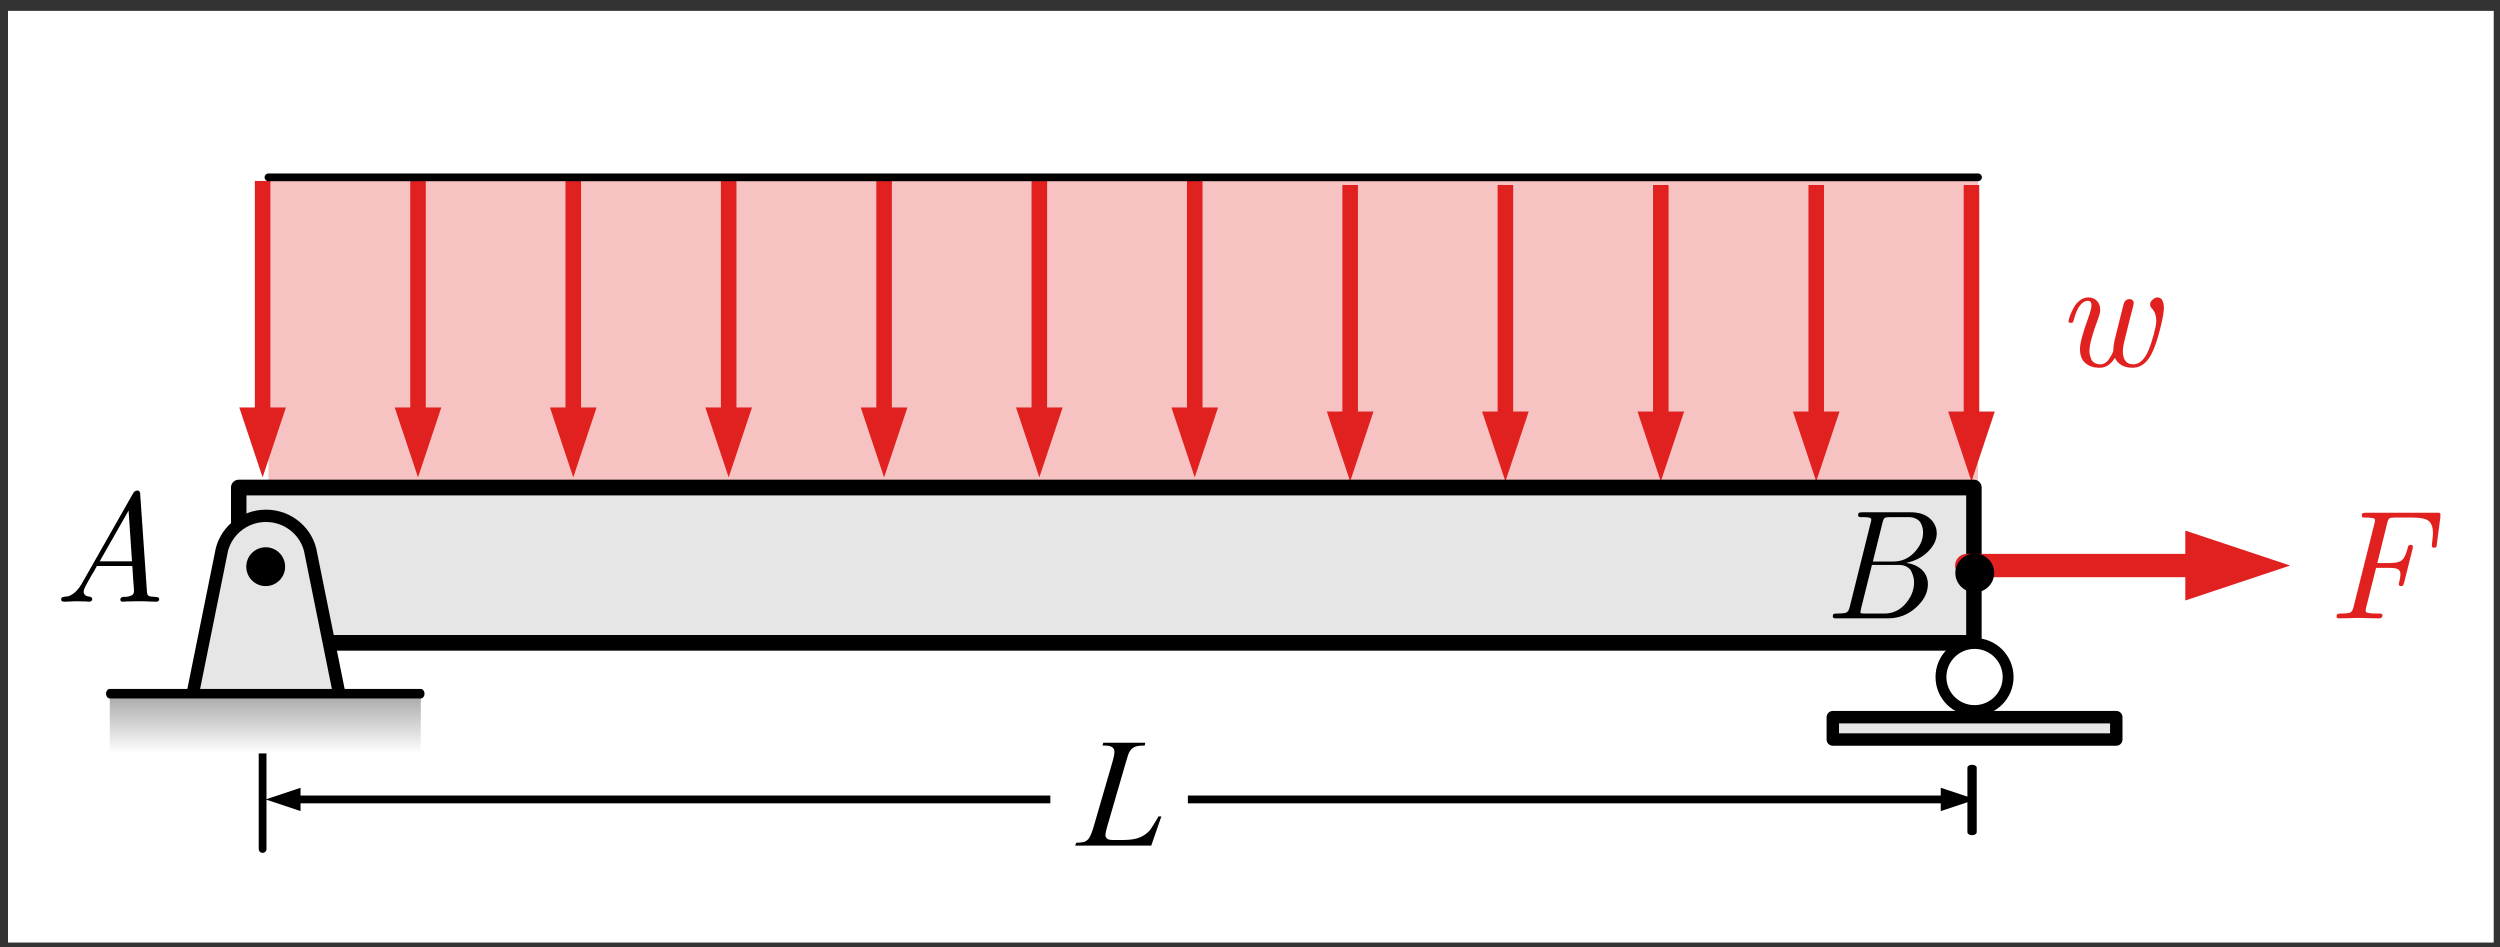 <?xml version="1.0" encoding="UTF-8" standalone="no"?>
<!DOCTYPE svg PUBLIC "-//W3C//DTD SVG 1.1//EN" "http://www.w3.org/Graphics/SVG/1.1/DTD/svg11.dtd">
<svg width="100%" height="100%" viewBox="0 0 161 61" version="1.1" xmlns="http://www.w3.org/2000/svg" xmlns:xlink="http://www.w3.org/1999/xlink" xml:space="preserve" xmlns:serif="http://www.serif.com/" style="fill-rule:evenodd;clip-rule:evenodd;stroke-linejoin:round;stroke-miterlimit:1.5;">
    <rect x="0" y="0" width="161" height="61" fill="#333333" stroke="none"/>
    <g transform="matrix(1,0,0,1,-540,-243)">
        <g id="uniform_0" transform="matrix(0.92,0,0,1.25,58.435,-56.3)">
            <rect x="524" y="240" width="174" height="48" style="fill:white;"/>
            <g transform="matrix(1.125,0,-1.20346e-17,1,-64.277,-1.42109e-14)">
                <g>
                    <g transform="matrix(0.967,0,0,0.8,8.985,45.04)">
                        <rect x="548.227" y="254.42" width="110" height="20" style="fill:rgb(247,194,194);"/>
                    </g>
                    <g>
                        <g id="path3870" transform="matrix(0.967,0,0,0.92,1073.27,-108.571)">
                            <g transform="matrix(1,-0,8.85307e-18,0.87,-569.607,378.297)">
                                <path d="M15.351,26.2L16.851,30.7L18.351,26.2L15.351,26.2Z" style="fill:rgb(225,32,32);fill-rule:nonzero;"/>
                                <path d="M16.851,27.1L16.851,11.62" style="fill:none;fill-rule:nonzero;stroke:rgb(225,32,32);stroke-width:1px;"/>
                            </g>
                        </g>
                        <g id="path38701" serif:id="path3870" transform="matrix(0.967,0,0,0.92,1082.94,-108.571)">
                            <g transform="matrix(1,-0,8.85307e-18,0.87,-579.607,378.297)">
                                <path d="M25.351,26.2L26.851,30.7L28.351,26.2L25.351,26.2Z" style="fill:rgb(225,32,32);fill-rule:nonzero;"/>
                                <path d="M26.851,27.1L26.851,11.62" style="fill:none;fill-rule:nonzero;stroke:rgb(225,32,32);stroke-width:1px;"/>
                            </g>
                        </g>
                        <g id="path38702" serif:id="path3870" transform="matrix(0.967,0,0,0.92,1092.6,-108.571)">
                            <g transform="matrix(1,-0,8.85307e-18,0.87,-589.607,378.297)">
                                <path d="M35.351,26.2L36.851,30.7L38.351,26.2L35.351,26.2Z" style="fill:rgb(225,32,32);fill-rule:nonzero;"/>
                                <path d="M36.851,27.1L36.851,11.62" style="fill:none;fill-rule:nonzero;stroke:rgb(225,32,32);stroke-width:1px;"/>
                            </g>
                        </g>
                        <g id="path38703" serif:id="path3870" transform="matrix(0.967,0,0,0.92,1102.27,-108.571)">
                            <g transform="matrix(1,-0,8.85307e-18,0.87,-599.607,378.297)">
                                <path d="M45.351,26.2L46.851,30.7L48.351,26.2L45.351,26.2Z" style="fill:rgb(225,32,32);fill-rule:nonzero;"/>
                                <path d="M46.851,27.1L46.851,11.62" style="fill:none;fill-rule:nonzero;stroke:rgb(225,32,32);stroke-width:1px;"/>
                            </g>
                        </g>
                        <g id="path38704" serif:id="path3870" transform="matrix(0.967,0,0,0.92,1111.94,-108.571)">
                            <g transform="matrix(1,-0,8.85307e-18,0.87,-609.607,378.297)">
                                <path d="M55.351,26.2L56.851,30.7L58.351,26.2L55.351,26.2Z" style="fill:rgb(225,32,32);fill-rule:nonzero;"/>
                                <path d="M56.851,27.1L56.851,11.62" style="fill:none;fill-rule:nonzero;stroke:rgb(225,32,32);stroke-width:1px;"/>
                            </g>
                        </g>
                        <g id="path38705" serif:id="path3870" transform="matrix(0.967,0,0,0.92,1121.6,-108.571)">
                            <g transform="matrix(1,-0,8.85307e-18,0.87,-619.607,378.297)">
                                <path d="M65.351,26.2L66.851,30.7L68.351,26.2L65.351,26.2Z" style="fill:rgb(225,32,32);fill-rule:nonzero;"/>
                                <path d="M66.851,27.1L66.851,11.62" style="fill:none;fill-rule:nonzero;stroke:rgb(225,32,32);stroke-width:1px;"/>
                            </g>
                        </g>
                        <g id="path38706" serif:id="path3870" transform="matrix(0.967,0,0,0.92,1131.27,-108.571)">
                            <g transform="matrix(1,-0,8.85307e-18,0.87,-629.607,378.297)">
                                <path d="M75.351,26.2L76.851,30.7L78.351,26.2L75.351,26.2Z" style="fill:rgb(225,32,32);fill-rule:nonzero;"/>
                                <path d="M76.851,27.1L76.851,11.62" style="fill:none;fill-rule:nonzero;stroke:rgb(225,32,32);stroke-width:1px;"/>
                            </g>
                        </g>
                        <g id="path38707" serif:id="path3870" transform="matrix(0.967,0,0,0.92,1140.94,-108.362)">
                            <g transform="matrix(1,-0,8.85307e-18,0.87,-639.607,378.07)">
                                <path d="M85.351,26.46L86.851,30.96L88.351,26.46L85.351,26.46Z" style="fill:rgb(225,32,32);fill-rule:nonzero;"/>
                                <path d="M86.851,27.36L86.851,11.88" style="fill:none;fill-rule:nonzero;stroke:rgb(225,32,32);stroke-width:1px;"/>
                            </g>
                        </g>
                        <g id="path38708" serif:id="path3870" transform="matrix(0.967,0,0,0.92,1150.6,-108.362)">
                            <g transform="matrix(1,-0,8.85307e-18,0.87,-649.607,378.07)">
                                <path d="M95.351,26.46L96.851,30.96L98.351,26.46L95.351,26.46Z" style="fill:rgb(225,32,32);fill-rule:nonzero;"/>
                                <path d="M96.851,27.36L96.851,11.88" style="fill:none;fill-rule:nonzero;stroke:rgb(225,32,32);stroke-width:1px;"/>
                            </g>
                        </g>
                        <g id="path38709" serif:id="path3870" transform="matrix(0.967,0,0,0.92,1160.27,-108.362)">
                            <g transform="matrix(1,-0,8.85307e-18,0.87,-659.607,378.07)">
                                <path d="M105.351,26.46L106.851,30.96L108.351,26.46L105.351,26.46Z" style="fill:rgb(225,32,32);fill-rule:nonzero;"/>
                                <path d="M106.851,27.36L106.851,11.88" style="fill:none;fill-rule:nonzero;stroke:rgb(225,32,32);stroke-width:1px;"/>
                            </g>
                        </g>
                        <g id="path387010" serif:id="path3870" transform="matrix(0.967,0,0,0.92,1169.94,-108.362)">
                            <g transform="matrix(1,-0,8.85307e-18,0.87,-669.607,378.07)">
                                <path d="M115.351,26.46L116.851,30.96L118.351,26.46L115.351,26.46Z" style="fill:rgb(225,32,32);fill-rule:nonzero;"/>
                                <path d="M116.851,27.36L116.851,11.88" style="fill:none;fill-rule:nonzero;stroke:rgb(225,32,32);stroke-width:1px;"/>
                            </g>
                        </g>
                        <g id="path387011" serif:id="path3870" transform="matrix(0.967,0,0,0.92,1179.6,-108.362)">
                            <g transform="matrix(1,-0,8.85307e-18,0.87,-679.607,378.07)">
                                <path d="M125.351,26.46L126.851,30.96L128.351,26.46L125.351,26.46Z" style="fill:rgb(225,32,32);fill-rule:nonzero;"/>
                                <path d="M126.851,27.36L126.851,11.88" style="fill:none;fill-rule:nonzero;stroke:rgb(225,32,32);stroke-width:1px;"/>
                            </g>
                        </g>
                    </g>
                    <g transform="matrix(0.967,0,0,0.8,8.985,45.04)">
                        <path d="M548.227,254.42L658.227,254.42" style="fill:none;stroke:black;stroke-width:0.5px;stroke-linecap:round;"/>
                    </g>
                </g>
                <g id="path2665" transform="matrix(1.002,0,0,0.841,1091.13,-78.012)">
                    <rect x="-552.756" y="407.336" width="107.753" height="9.512" style="fill:rgb(230,230,230);fill-rule:nonzero;stroke:black;stroke-width:0.96px;stroke-linecap:round;"/>
                </g>
                <g transform="matrix(0.967,0,0,0.8,650.318,258.299)">
                    <g transform="matrix(10,0,0,10,0,0)">
                        <path d="M0.083,-0.288C0.083,-0.29 0.084,-0.296 0.087,-0.306C0.09,-0.316 0.094,-0.329 0.101,-0.344C0.108,-0.36 0.116,-0.375 0.125,-0.39C0.135,-0.404 0.147,-0.416 0.162,-0.427C0.177,-0.437 0.194,-0.442 0.211,-0.442C0.233,-0.442 0.251,-0.435 0.266,-0.42C0.28,-0.405 0.287,-0.386 0.287,-0.361C0.287,-0.347 0.283,-0.33 0.275,-0.308C0.237,-0.208 0.218,-0.138 0.218,-0.098C0.218,-0.092 0.218,-0.085 0.219,-0.078C0.221,-0.071 0.223,-0.062 0.227,-0.051C0.23,-0.039 0.237,-0.03 0.248,-0.022C0.259,-0.015 0.272,-0.011 0.288,-0.011C0.311,-0.011 0.331,-0.024 0.347,-0.05C0.364,-0.075 0.372,-0.094 0.372,-0.105C0.372,-0.125 0.375,-0.146 0.38,-0.168L0.437,-0.396C0.443,-0.419 0.456,-0.431 0.475,-0.431C0.485,-0.431 0.492,-0.428 0.496,-0.423C0.501,-0.418 0.503,-0.412 0.503,-0.405C0.503,-0.4 0.498,-0.378 0.487,-0.339L0.445,-0.171C0.437,-0.139 0.433,-0.113 0.433,-0.094C0.433,-0.07 0.438,-0.05 0.448,-0.035C0.459,-0.019 0.476,-0.011 0.499,-0.011C0.54,-0.011 0.573,-0.042 0.599,-0.104C0.609,-0.128 0.62,-0.16 0.631,-0.201C0.642,-0.242 0.648,-0.271 0.648,-0.29C0.648,-0.323 0.639,-0.35 0.621,-0.369C0.612,-0.379 0.608,-0.388 0.608,-0.396C0.608,-0.407 0.613,-0.418 0.624,-0.427C0.634,-0.437 0.645,-0.442 0.656,-0.442C0.67,-0.442 0.68,-0.436 0.687,-0.423C0.693,-0.411 0.697,-0.395 0.697,-0.376C0.697,-0.349 0.689,-0.305 0.674,-0.244C0.659,-0.183 0.643,-0.135 0.628,-0.101C0.597,-0.027 0.553,0.011 0.496,0.011C0.467,0.011 0.443,0.005 0.424,-0.006C0.404,-0.018 0.39,-0.034 0.382,-0.053C0.356,-0.011 0.324,0.011 0.285,0.011C0.285,0.011 0.285,0.011 0.284,0.011C0.245,0.011 0.214,0.001 0.191,-0.02C0.168,-0.04 0.157,-0.07 0.157,-0.11C0.157,-0.146 0.174,-0.21 0.207,-0.301C0.223,-0.345 0.231,-0.375 0.231,-0.391C0.231,-0.41 0.224,-0.42 0.209,-0.42C0.169,-0.42 0.138,-0.378 0.116,-0.294C0.114,-0.286 0.112,-0.282 0.11,-0.28C0.108,-0.279 0.104,-0.278 0.098,-0.278C0.088,-0.278 0.083,-0.282 0.083,-0.288Z" style="fill:rgb(225,32,32);fill-rule:nonzero;"/>
                    </g>
                </g>
                <g id="path9723" transform="matrix(0.967,0,0,0.51,1075.51,60.279)">
                    <path d="M-445.076,428.854L-445.076,435.362" style="fill:none;fill-rule:nonzero;stroke:black;stroke-width:0.6px;stroke-linecap:round;"/>
                </g>
                <g id="path9709" transform="matrix(0.967,0,0,0.8,1073.27,-65.11)">
                    <path d="M-552.756,428.854L-552.756,435.362" style="fill:none;fill-rule:nonzero;stroke:black;stroke-width:0.5px;stroke-linecap:round;"/>
                </g>
                <g id="path90" transform="matrix(1.125,0,0,0.8,1145.21,-61.28)">
                    <g transform="matrix(0.859,-0,7.60751e-18,1,-553.419,375.901)">
                        <path d="M140.501,34.17L147.251,36.42L140.501,38.67L140.501,34.17Z" style="fill:rgb(225,32,32);fill-rule:nonzero;"/>
                        <path d="M126.429,36.42L141.851,36.42" style="fill:none;fill-rule:nonzero;stroke:rgb(225,32,32);stroke-width:1.5px;stroke-linecap:round;"/>
                    </g>
                </g>
                <g transform="matrix(7.03892e-17,-0.951,1.15,5.82532e-17,597.91,1314.44)">
                    <circle cx="1099.35" cy="41.2" r="1.051"/>
                </g>
                <g transform="matrix(0.967,0,0,0.8,669.99,271.297)">
                    <g transform="matrix(10,0,0,10,-2.881,0)">
                        <path d="M0.062,-0.012C0.062,-0.021 0.064,-0.026 0.068,-0.028C0.072,-0.03 0.079,-0.031 0.089,-0.031C0.121,-0.031 0.142,-0.033 0.151,-0.038C0.16,-0.043 0.167,-0.055 0.171,-0.073L0.305,-0.609C0.308,-0.619 0.309,-0.627 0.309,-0.632C0.309,-0.636 0.308,-0.639 0.307,-0.641C0.306,-0.643 0.301,-0.645 0.292,-0.646C0.282,-0.648 0.269,-0.649 0.251,-0.649C0.243,-0.649 0.237,-0.649 0.234,-0.649C0.231,-0.65 0.229,-0.651 0.227,-0.653C0.225,-0.655 0.224,-0.658 0.224,-0.662C0.224,-0.67 0.226,-0.675 0.23,-0.677C0.234,-0.679 0.241,-0.68 0.251,-0.68L0.706,-0.68C0.713,-0.68 0.717,-0.68 0.719,-0.68C0.721,-0.68 0.724,-0.679 0.727,-0.677C0.73,-0.675 0.731,-0.674 0.731,-0.671C0.731,-0.67 0.731,-0.67 0.73,-0.669C0.729,-0.666 0.729,-0.661 0.73,-0.654L0.707,-0.477C0.706,-0.471 0.706,-0.466 0.705,-0.463C0.704,-0.46 0.703,-0.458 0.7,-0.457C0.698,-0.456 0.694,-0.455 0.69,-0.455C0.68,-0.455 0.675,-0.459 0.675,-0.467L0.676,-0.483C0.68,-0.514 0.682,-0.535 0.682,-0.549C0.682,-0.586 0.673,-0.611 0.656,-0.626C0.639,-0.641 0.604,-0.649 0.553,-0.649L0.436,-0.649C0.419,-0.649 0.407,-0.647 0.402,-0.644C0.397,-0.641 0.392,-0.631 0.388,-0.615L0.324,-0.356L0.402,-0.356C0.441,-0.356 0.468,-0.362 0.483,-0.375C0.498,-0.389 0.51,-0.414 0.519,-0.452C0.522,-0.462 0.524,-0.467 0.526,-0.47C0.528,-0.472 0.532,-0.473 0.538,-0.473C0.548,-0.473 0.553,-0.469 0.553,-0.462C0.553,-0.458 0.552,-0.453 0.551,-0.448L0.496,-0.228C0.493,-0.219 0.491,-0.213 0.489,-0.211C0.487,-0.209 0.483,-0.208 0.477,-0.208C0.467,-0.208 0.462,-0.212 0.462,-0.22C0.462,-0.223 0.463,-0.227 0.465,-0.234C0.47,-0.255 0.473,-0.272 0.473,-0.283C0.473,-0.298 0.468,-0.309 0.459,-0.315C0.45,-0.322 0.43,-0.325 0.399,-0.325L0.316,-0.325L0.253,-0.073C0.25,-0.063 0.249,-0.056 0.249,-0.052C0.249,-0.047 0.25,-0.043 0.251,-0.041C0.253,-0.038 0.259,-0.036 0.271,-0.034C0.282,-0.032 0.299,-0.031 0.322,-0.031L0.332,-0.031C0.339,-0.031 0.343,-0.031 0.346,-0.03C0.349,-0.03 0.351,-0.029 0.354,-0.027C0.356,-0.026 0.357,-0.023 0.357,-0.019C0.357,-0.006 0.35,-0 0.336,-0C0.321,-0 0.299,-0 0.268,-0.001C0.237,-0.002 0.214,-0.003 0.198,-0.003C0.185,-0.003 0.165,-0.002 0.137,-0.001C0.11,-0 0.09,-0 0.076,-0C0.067,-0 0.062,-0.004 0.062,-0.012Z" style="fill:rgb(225,32,32);fill-rule:nonzero;"/>
                    </g>
                </g>
                <g transform="matrix(0.967,0,0,0.8,529.013,270.44)">
                    <g transform="matrix(10,0,0,10,-3.479,0)">
                        <path d="M0.059,-0.014C0.059,-0.023 0.063,-0.028 0.07,-0.03C0.077,-0.032 0.087,-0.033 0.097,-0.034C0.108,-0.034 0.122,-0.041 0.14,-0.054C0.157,-0.067 0.174,-0.086 0.19,-0.113L0.517,-0.689C0.518,-0.69 0.519,-0.692 0.521,-0.695C0.522,-0.698 0.524,-0.701 0.525,-0.703C0.527,-0.704 0.529,-0.706 0.531,-0.709C0.534,-0.712 0.537,-0.713 0.54,-0.714C0.542,-0.715 0.546,-0.716 0.549,-0.716C0.551,-0.716 0.554,-0.716 0.556,-0.715C0.558,-0.715 0.56,-0.714 0.561,-0.712C0.562,-0.711 0.563,-0.71 0.564,-0.709C0.565,-0.708 0.565,-0.707 0.566,-0.704C0.567,-0.701 0.567,-0.7 0.567,-0.699C0.567,-0.699 0.567,-0.696 0.568,-0.693L0.568,-0.688L0.611,-0.067C0.611,-0.052 0.615,-0.042 0.622,-0.038C0.628,-0.034 0.642,-0.032 0.663,-0.031C0.681,-0.031 0.69,-0.026 0.69,-0.017C0.69,-0.006 0.683,-0 0.67,-0C0.667,-0 0.655,-0 0.634,-0.001C0.613,-0.002 0.591,-0.003 0.567,-0.003C0.544,-0.003 0.524,-0.003 0.507,-0.002C0.49,-0.002 0.478,-0.002 0.469,-0.001C0.461,-0 0.456,-0 0.455,-0C0.445,-0 0.44,-0.005 0.44,-0.014C0.44,-0.021 0.443,-0.025 0.448,-0.028C0.453,-0.031 0.46,-0.032 0.468,-0.031C0.475,-0.031 0.484,-0.032 0.494,-0.034C0.504,-0.036 0.513,-0.04 0.52,-0.046C0.525,-0.05 0.528,-0.06 0.528,-0.073C0.528,-0.077 0.527,-0.085 0.526,-0.097C0.525,-0.109 0.524,-0.128 0.522,-0.153C0.521,-0.177 0.519,-0.203 0.517,-0.23L0.289,-0.23C0.283,-0.219 0.277,-0.208 0.27,-0.195C0.262,-0.183 0.257,-0.173 0.252,-0.166C0.248,-0.158 0.244,-0.15 0.239,-0.142C0.233,-0.133 0.23,-0.126 0.227,-0.121C0.224,-0.116 0.222,-0.111 0.219,-0.105C0.215,-0.1 0.213,-0.095 0.212,-0.092C0.211,-0.089 0.209,-0.085 0.208,-0.082C0.206,-0.078 0.205,-0.075 0.205,-0.073C0.204,-0.07 0.204,-0.068 0.204,-0.065C0.204,-0.056 0.207,-0.048 0.213,-0.043C0.218,-0.038 0.225,-0.035 0.232,-0.034C0.239,-0.034 0.245,-0.032 0.25,-0.03C0.256,-0.027 0.259,-0.024 0.259,-0.019C0.259,-0.006 0.252,-0 0.239,-0C0.237,-0 0.232,-0 0.224,-0.001C0.217,-0.002 0.206,-0.002 0.193,-0.002C0.18,-0.003 0.165,-0.003 0.15,-0.003C0.137,-0.003 0.123,-0.002 0.107,-0.001C0.092,-0 0.083,-0 0.081,-0C0.066,-0 0.059,-0.005 0.059,-0.014ZM0.307,-0.26L0.515,-0.26L0.493,-0.587L0.307,-0.26Z" style="fill-rule:nonzero;"/>
                    </g>
                </g>
                <g transform="matrix(0.967,0,0,0.8,639.19,271.297)">
                    <g transform="matrix(10,0,0,10,-3.479,0)">
                        <path d="M0.065,-0.012C0.065,-0.021 0.067,-0.026 0.071,-0.028C0.075,-0.03 0.082,-0.031 0.092,-0.031C0.124,-0.031 0.145,-0.033 0.154,-0.038C0.163,-0.043 0.17,-0.055 0.174,-0.073L0.309,-0.616C0.312,-0.626 0.313,-0.632 0.313,-0.635C0.313,-0.642 0.308,-0.647 0.299,-0.649C0.29,-0.651 0.275,-0.652 0.255,-0.652C0.247,-0.652 0.242,-0.652 0.239,-0.652C0.236,-0.653 0.234,-0.654 0.231,-0.656C0.229,-0.657 0.228,-0.66 0.228,-0.664C0.228,-0.673 0.23,-0.678 0.234,-0.68C0.238,-0.682 0.245,-0.683 0.255,-0.683L0.566,-0.683C0.618,-0.683 0.659,-0.67 0.689,-0.644C0.719,-0.617 0.734,-0.585 0.734,-0.547C0.734,-0.507 0.716,-0.469 0.68,-0.432C0.644,-0.395 0.597,-0.37 0.538,-0.357C0.577,-0.352 0.61,-0.338 0.637,-0.314C0.663,-0.29 0.677,-0.258 0.677,-0.219C0.677,-0.165 0.651,-0.115 0.6,-0.069C0.549,-0.023 0.489,-0 0.42,-0L0.09,-0C0.083,-0 0.079,-0 0.076,-0C0.073,-0.001 0.071,-0.002 0.068,-0.004C0.066,-0.005 0.065,-0.008 0.065,-0.012ZM0.245,-0.053C0.244,-0.048 0.243,-0.044 0.243,-0.041C0.243,-0.038 0.243,-0.036 0.244,-0.035C0.245,-0.034 0.247,-0.033 0.252,-0.032C0.257,-0.031 0.264,-0.031 0.274,-0.031L0.398,-0.031C0.451,-0.031 0.496,-0.052 0.532,-0.093C0.569,-0.135 0.588,-0.181 0.588,-0.232C0.588,-0.242 0.587,-0.252 0.585,-0.261C0.583,-0.271 0.579,-0.283 0.573,-0.297C0.568,-0.311 0.558,-0.322 0.543,-0.331C0.528,-0.34 0.51,-0.344 0.489,-0.344L0.317,-0.344L0.247,-0.063C0.247,-0.062 0.246,-0.059 0.245,-0.053ZM0.323,-0.366L0.455,-0.366C0.509,-0.366 0.554,-0.386 0.591,-0.426C0.628,-0.465 0.646,-0.508 0.646,-0.553C0.646,-0.563 0.645,-0.573 0.643,-0.582C0.641,-0.592 0.637,-0.602 0.631,-0.614C0.625,-0.625 0.615,-0.634 0.602,-0.641C0.588,-0.648 0.571,-0.652 0.552,-0.652L0.434,-0.652C0.417,-0.652 0.405,-0.65 0.4,-0.647C0.394,-0.644 0.389,-0.633 0.385,-0.616L0.323,-0.366Z" style="fill-rule:nonzero;"/>
                    </g>
                </g>
                <g transform="matrix(7.33739e-17,-0.992,1.37,6.9404e-17,470.906,48.023)">
                    <g transform="matrix(0.762,1.10249e-32,-1.04804e-32,0.677,-1060.16,39.849)">
                        <g transform="matrix(1,0,0,1,1086.38,3.52)">
                            <rect x="2.52" y="1.88" width="1.44" height="18.24" style="fill:rgb(230,230,230);stroke:black;stroke-width:0.84px;stroke-linecap:round;"/>
                        </g>
                        <g transform="matrix(1,0,0,1,0.5,-26.68)">
                            <path d="M1099.8,38.182C1101.27,38.4 1102.4,39.669 1102.4,41.2C1102.4,42.731 1101.27,44 1099.8,44.218L1089.84,46.2L1089.84,36.2L1099.8,38.182Z" style="fill:rgb(230,230,230);stroke:black;stroke-width:0.84px;stroke-linecap:round;"/>
                        </g>
                        <g transform="matrix(1.259,5.39965e-32,1.68239e-33,1.24,-284.648,-36.588)">
                            <circle cx="1099.35" cy="41.2" r="1.051"/>
                        </g>
                    </g>
                    <g transform="matrix(1.21724e-17,0.158,-0.275,1.33937e-17,-208.576,71.258)">
                        <g transform="matrix(0.894,0,0,0.752,-240,-240.112)">
                            <rect x="65.457" y="418" width="100" height="15" style="fill:url(#_Linear1);"/>
                        </g>
                        <g transform="matrix(0.894,0,0,0.752,-240,-240.112)">
                            <path d="M65.457,418L165.457,418" style="fill:none;stroke:black;stroke-width:2.39px;stroke-linecap:round;"/>
                        </g>
                    </g>
                </g>
                <g transform="matrix(5.91913e-17,-0.8,0.967,4.89859e-17,631.235,1148.66)">
                    <g id="Roller">
                        <g>
                            <g transform="matrix(1,0,0,1,1086.38,3.52)">
                                <rect x="2.52" y="1.88" width="1.44" height="18.24" style="fill:rgb(230,230,230);stroke:black;stroke-width:0.8px;stroke-linecap:round;stroke-linejoin:miter;"/>
                            </g>
                            <g transform="matrix(6.12323e-17,1,-1,6.12323e-17,1139.27,-314.875)">
                                <circle cx="329.395" cy="46.345" r="2.161" style="fill:white;stroke:black;stroke-width:0.7px;"/>
                            </g>
                        </g>
                    </g>
                </g>
                <g transform="matrix(1.01,0,0,0.802,578.929,135.761)">
                    <g id="path13564" transform="matrix(1.449,0,0,0.998,-61.341,134.604)">
                        <g transform="matrix(0.661,-0,5.84842e-18,1,3.87,-5.301)">
                            <path d="M19.101,50.67L16.851,51.42L19.101,52.17L19.101,50.67Z" style="fill-rule:nonzero;"/>
                            <path d="M124.601,50.67L126.851,51.42L124.601,52.17L124.601,50.67Z" style="fill-rule:nonzero;"/>
                            <path d="M18.651,51.42L125.051,51.42" style="fill:none;fill-rule:nonzero;stroke:black;stroke-width:0.5px;stroke-linecap:round;"/>
                        </g>
                    </g>
                    <g transform="matrix(1,0,0,1,11.636,0)">
                        <g transform="matrix(0.957,0,0,1.582,-210.551,162.978)">
                            <rect x="217" y="8" width="8.853" height="6" style="fill:white;"/>
                        </g>
                        <g transform="matrix(2.714,0,0,2.829,-1.049,183.595)">
                            <g transform="matrix(3.527,0,0,3.527,0,0)">
                                <path d="M0.458,-0L-0.032,-0L-0.025,-0.018C0.001,-0.019 0.018,-0.021 0.027,-0.024C0.041,-0.03 0.051,-0.038 0.057,-0.047C0.067,-0.062 0.078,-0.089 0.089,-0.128L0.206,-0.531C0.216,-0.564 0.221,-0.589 0.221,-0.604C0.221,-0.617 0.216,-0.626 0.207,-0.633C0.198,-0.64 0.181,-0.644 0.157,-0.644C0.151,-0.644 0.147,-0.644 0.144,-0.644L0.149,-0.662L0.419,-0.662L0.416,-0.644C0.385,-0.644 0.364,-0.641 0.351,-0.635C0.338,-0.629 0.328,-0.62 0.319,-0.606C0.313,-0.598 0.304,-0.57 0.291,-0.524L0.176,-0.128C0.167,-0.098 0.163,-0.078 0.163,-0.066C0.163,-0.058 0.167,-0.051 0.176,-0.043C0.181,-0.039 0.194,-0.036 0.213,-0.036L0.277,-0.036C0.324,-0.036 0.361,-0.042 0.388,-0.054C0.408,-0.063 0.427,-0.076 0.444,-0.093C0.453,-0.103 0.469,-0.127 0.492,-0.166L0.505,-0.188L0.523,-0.188L0.458,-0Z" style="fill-rule:nonzero;"/>
                            </g>
                        </g>
                    </g>
                </g>
            </g>
        </g>
    </g>
    <defs>
        <linearGradient id="_Linear1" x1="0" y1="0" x2="1" y2="0" gradientUnits="userSpaceOnUse" gradientTransform="matrix(9.18485e-16,-15,0.625,3.82702e-17,120.457,433)"><stop offset="0" style="stop-color:white;stop-opacity:1"/><stop offset="1" style="stop-color:rgb(166,166,166);stop-opacity:1"/></linearGradient>
    </defs>
</svg>
